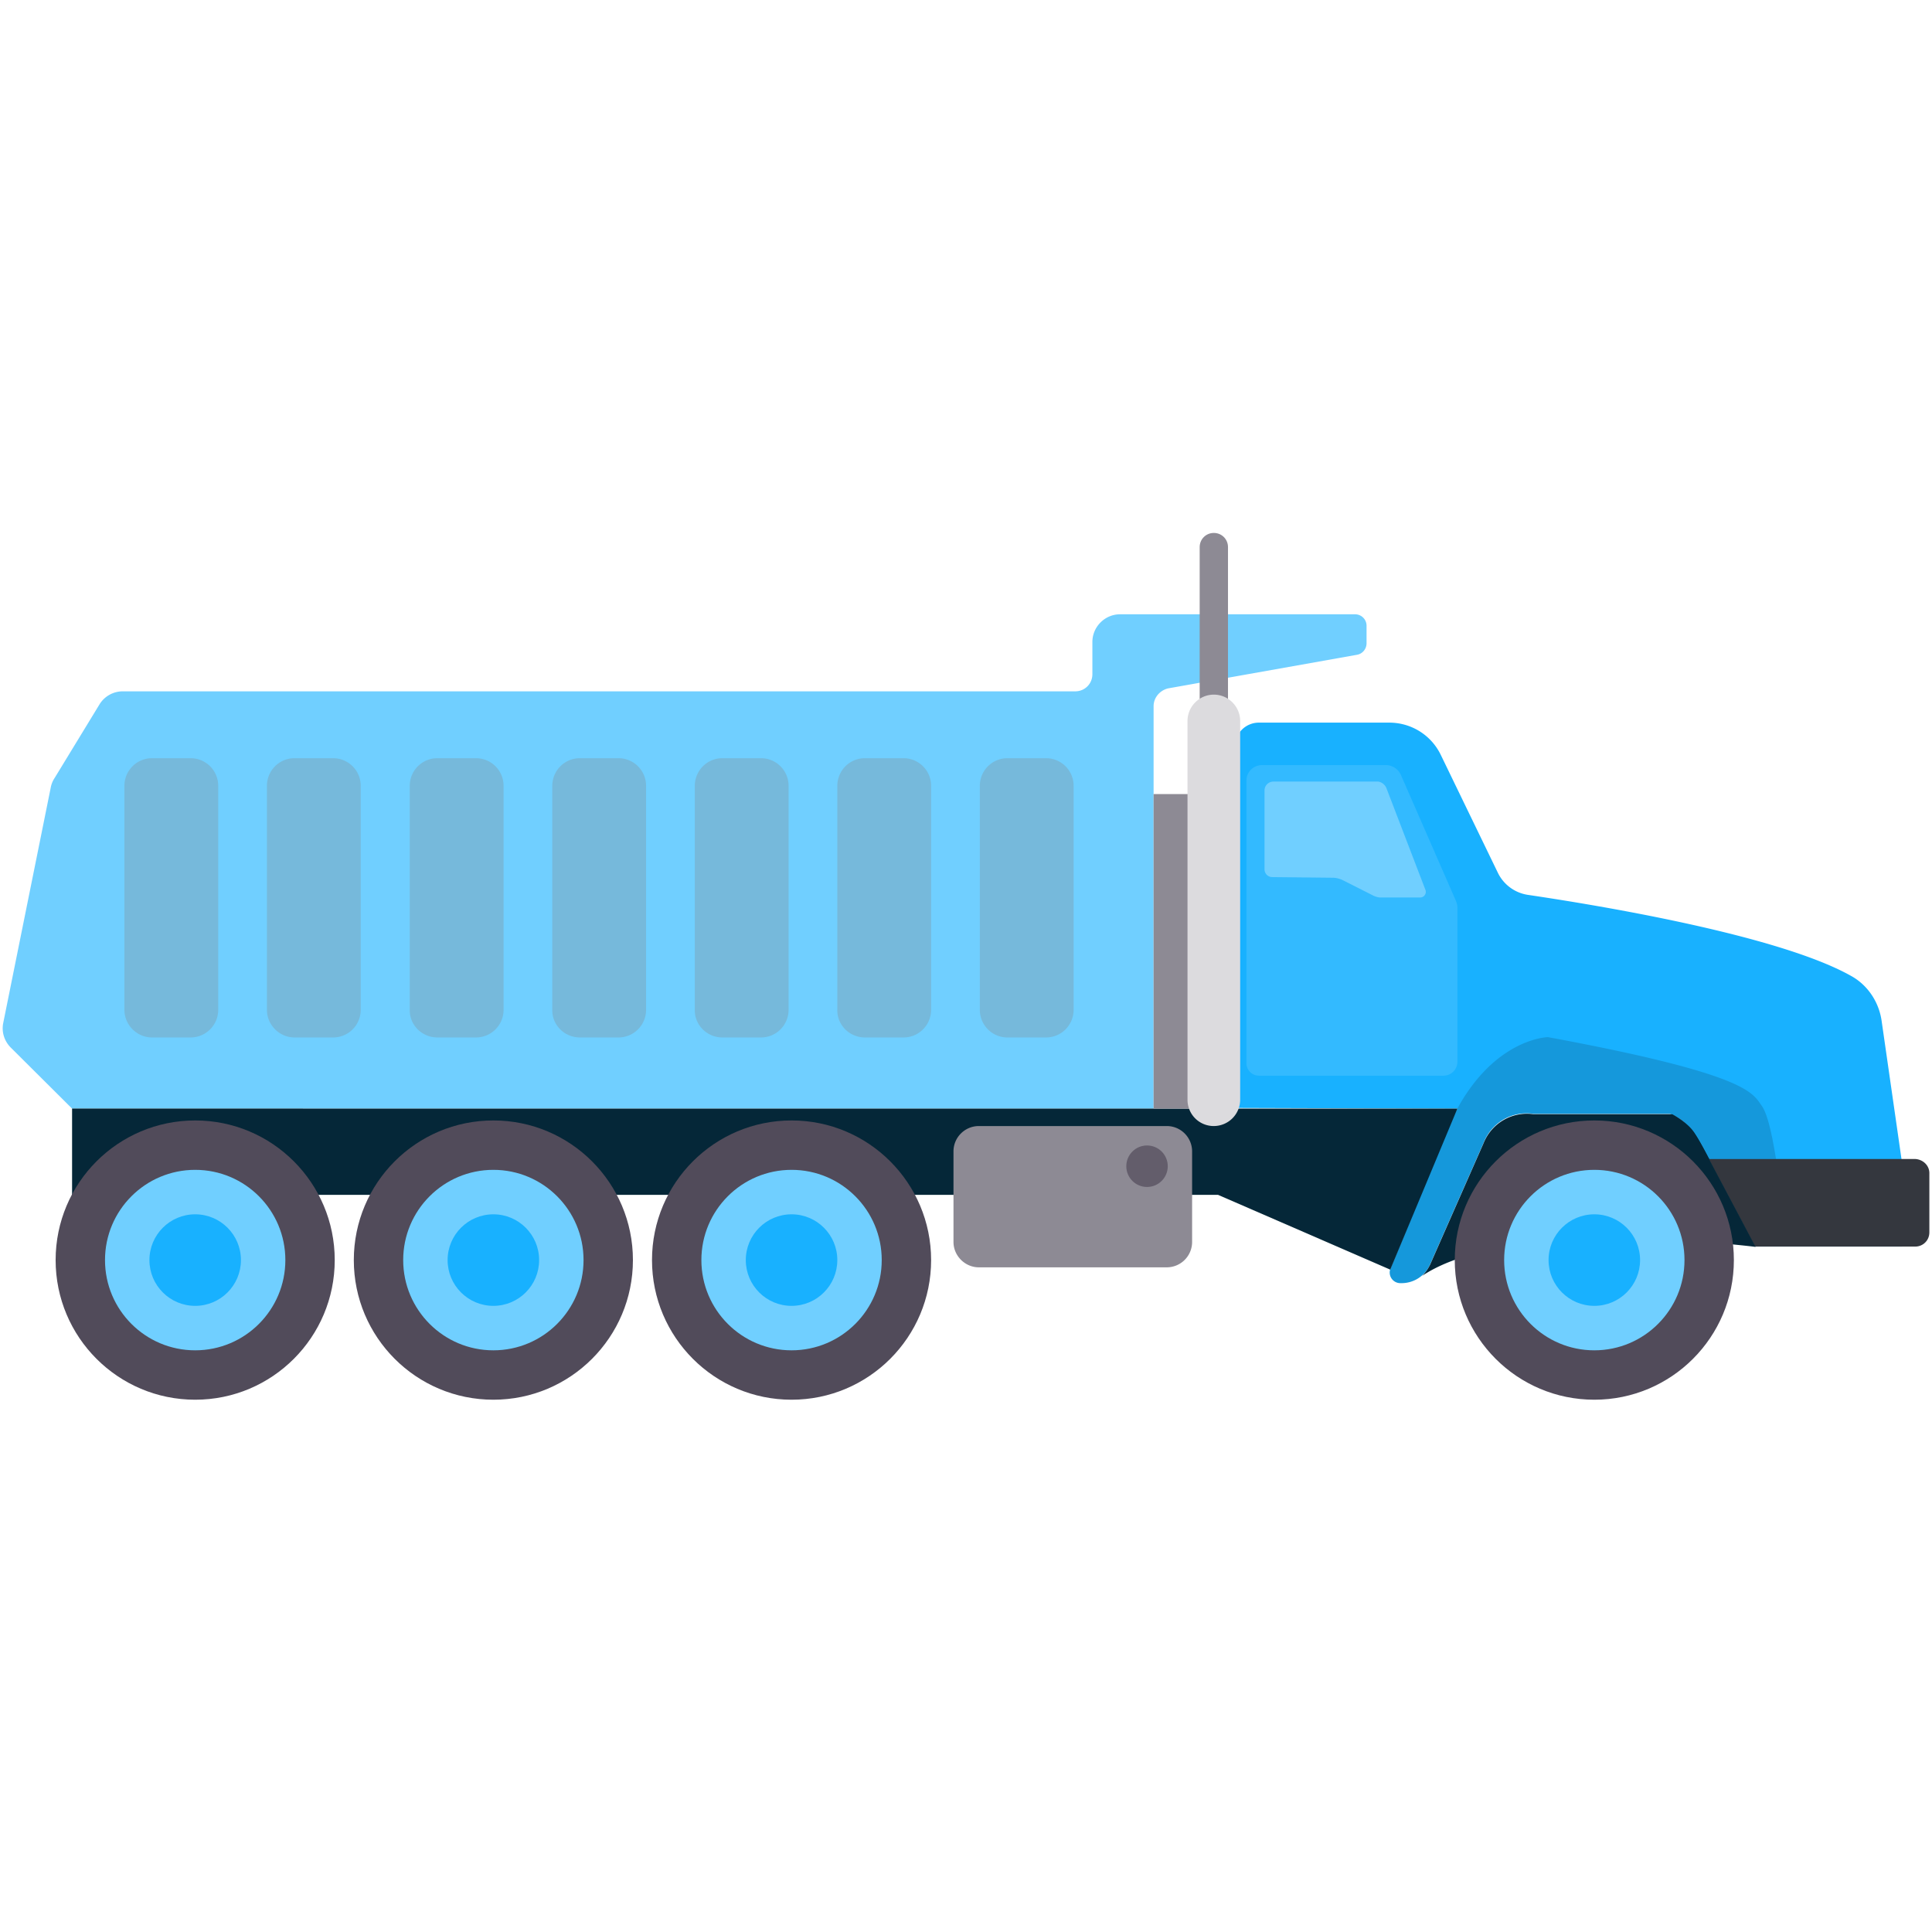 <svg xmlns="http://www.w3.org/2000/svg" width="120" height="120"><g fill="none" transform="matrix(-1 0 0 1 120 33)"><path fill="#70CFFF" d="M48.348 10.861v24.996h67.175l3.802-3.784c.41-.41.593-.982.47-1.555l-2.943-14.584a1.615 1.615 0 0 0-.246-.614l-2.78-4.56a1.698 1.698 0 0 0-1.472-.82H53.213c-.593 0-1.063-.47-1.063-1.063V6.873c0-.941-.777-1.718-1.717-1.718H35.836a.711.711 0 0 0-.715.715v1.085c0 .347.245.654.593.715l11.734 2.087c.511.123.9.573.9 1.104z"/><path fill="#18B1FF" d="M41.826 11.884H33.71c-1.37 0-2.616.777-3.21 2.025l-3.536 7.302a2.482 2.482 0 0 1-1.86 1.37c-3.884.574-15.455 2.435-20.075 5.033-1.043.572-1.738 1.636-1.901 2.802L1.86 39.232v5.195h9.159l3.536-6.688a3.465 3.465 0 0 1 3.046-1.841l25.697-.082v-22.48a1.488 1.488 0 0 0-1.472-1.452z"/><path fill="#1598DB" d="m33.629 45.777-3.741-9.122c-2.433-5.175-6.031-5.237-6.031-5.237-12.49 2.312-12.716 3.477-13.288 4.275-.43.593-.736 2.414-.88 3.293h4.13c.287-.572.757-1.452 1.043-1.8.47-.572 1.267-1.002 1.267-1.002h8.627a2.852 2.852 0 0 1 3.087 1.78l3.332 7.568a1.925 1.925 0 0 0 1.82 1.166.66.66 0 0 0 .634-.92z"/><path fill="#34373E" d="M.164 39.866v3.682c0 .49.388.88.879.88h9.955l2.883-5.442H1.063c-.511.02-.9.41-.9.88z"/><path fill="#052738" d="m31.175 45.552-3.332-7.568a2.9 2.9 0 0 0-3.087-1.78H16.13s-.797.41-1.267 1.003c-.266.327-.736 1.207-1.043 1.8h.02l-2.882 5.44s15.149-1.942 20.71 1.8a2.498 2.498 0 0 1-.492-.695zm-1.696-9.695 4.17 10.002 10.692-4.643h71.182v-5.36z"/><path fill="#8D8A94" d="M45.486 13.664h-1.759V.982c0-.491.389-.88.88-.88.49 0 .879.389.879.88v12.682zm.47 2.659h2.392v19.534h-2.392z"/><path fill="#33BAFF" d="M32.995 15.116 29.58 22.93a1.177 1.177 0 0 0-.102.531v9.491c0 .47.388.86.858.86h11.469c.43 0 .777-.348.777-.778v-17.55a.96.96 0 0 0-.961-.961h-7.769a1.04 1.04 0 0 0-.858.593z"/><path fill="#70CFFF" d="m33.894 15.934-2.432 6.341a.35.35 0 0 0 .327.47h2.453c.143 0 .286-.04.43-.102l1.9-.961c.205-.102.43-.164.655-.164l3.761-.04a.48.48 0 0 0 .47-.492v-4.888a.55.55 0 0 0-.552-.553h-6.521a.677.677 0 0 0-.49.39z"/><path fill="#8D8A94" d="M59.203 45.716H47.53a1.575 1.575 0 0 1-1.574-1.575v-5.625c0-.86.695-1.575 1.574-1.575h11.673c.858 0 1.574.695 1.574 1.575v5.625c0 .859-.716 1.575-1.574 1.575z"/><path fill="#76B9DB" d="M57.424 31.439h-2.392c-.96 0-1.717-.778-1.717-1.719V15.811c0-.961.777-1.718 1.717-1.718h2.392c.961 0 1.717.777 1.717 1.718v13.91c0 .94-.756 1.718-1.717 1.718zm8.852 0h-2.392c-.96 0-1.717-.778-1.717-1.719V15.811c0-.961.777-1.718 1.717-1.718h2.392c.96 0 1.717.777 1.717 1.718v13.91c.02.94-.756 1.718-1.717 1.718zm8.852 0h-2.392c-.96 0-1.717-.778-1.717-1.719V15.811c0-.961.777-1.718 1.717-1.718h2.392c.96 0 1.717.777 1.717 1.718v13.91c.02.94-.756 1.718-1.717 1.718zm8.852 0h-2.392a1.715 1.715 0 0 1-1.717-1.719V15.811c0-.961.776-1.718 1.717-1.718h2.392c.96 0 1.717.777 1.717 1.718v13.91c.02.94-.757 1.718-1.717 1.718zm8.851 0H90.44a1.716 1.716 0 0 1-1.718-1.719V15.811c0-.961.777-1.718 1.718-1.718h2.391c.961 0 1.718.777 1.718 1.718v13.91c.02.94-.757 1.718-1.718 1.718zm8.873 0h-2.392a1.715 1.715 0 0 1-1.717-1.719V15.811c0-.961.776-1.718 1.717-1.718h2.392c.96 0 1.717.777 1.717 1.718v13.91c0 .94-.777 1.718-1.717 1.718zm8.851 0h-2.391a1.716 1.716 0 0 1-1.718-1.719V15.811c0-.961.777-1.718 1.718-1.718h2.391c.961 0 1.718.777 1.718 1.718v13.91c0 .94-.777 1.718-1.718 1.718z"/><ellipse cx="20.974" cy="45.266" fill="#514B5A" rx="8.668" ry="8.673"/><ellipse cx="20.974" cy="45.266" fill="#70CFFF" rx="5.601" ry="5.605"/><ellipse cx="20.974" cy="45.266" fill="#18B1FF" rx="2.842" ry="2.843"/><ellipse cx="70.835" cy="45.266" fill="#514B5A" rx="8.668" ry="8.673"/><ellipse cx="70.835" cy="45.266" fill="#70CFFF" rx="5.601" ry="5.605"/><ellipse cx="70.835" cy="45.266" fill="#18B1FF" rx="2.842" ry="2.843"/><ellipse cx="89.356" cy="45.266" fill="#514B5A" rx="8.668" ry="8.673"/><ellipse cx="89.356" cy="45.266" fill="#70CFFF" rx="5.601" ry="5.605"/><ellipse cx="89.356" cy="45.266" fill="#18B1FF" rx="2.842" ry="2.843"/><ellipse cx="107.877" cy="45.266" fill="#514B5A" rx="8.668" ry="8.673"/><ellipse cx="107.877" cy="45.266" fill="#70CFFF" rx="5.601" ry="5.605"/><ellipse cx="107.877" cy="45.266" fill="#18B1FF" rx="2.842" ry="2.843"/><ellipse cx="48.756" cy="39.436" fill="#635D6B" rx="1.288" ry="1.289"/><path fill="#DCDBDE" d="M44.606 36.94a1.64 1.64 0 0 1-1.635-1.635V11.782c0-.9.736-1.637 1.635-1.637.9 0 1.636.737 1.636 1.637v23.523c0 .9-.716 1.636-1.636 1.636z"/></g></svg>
